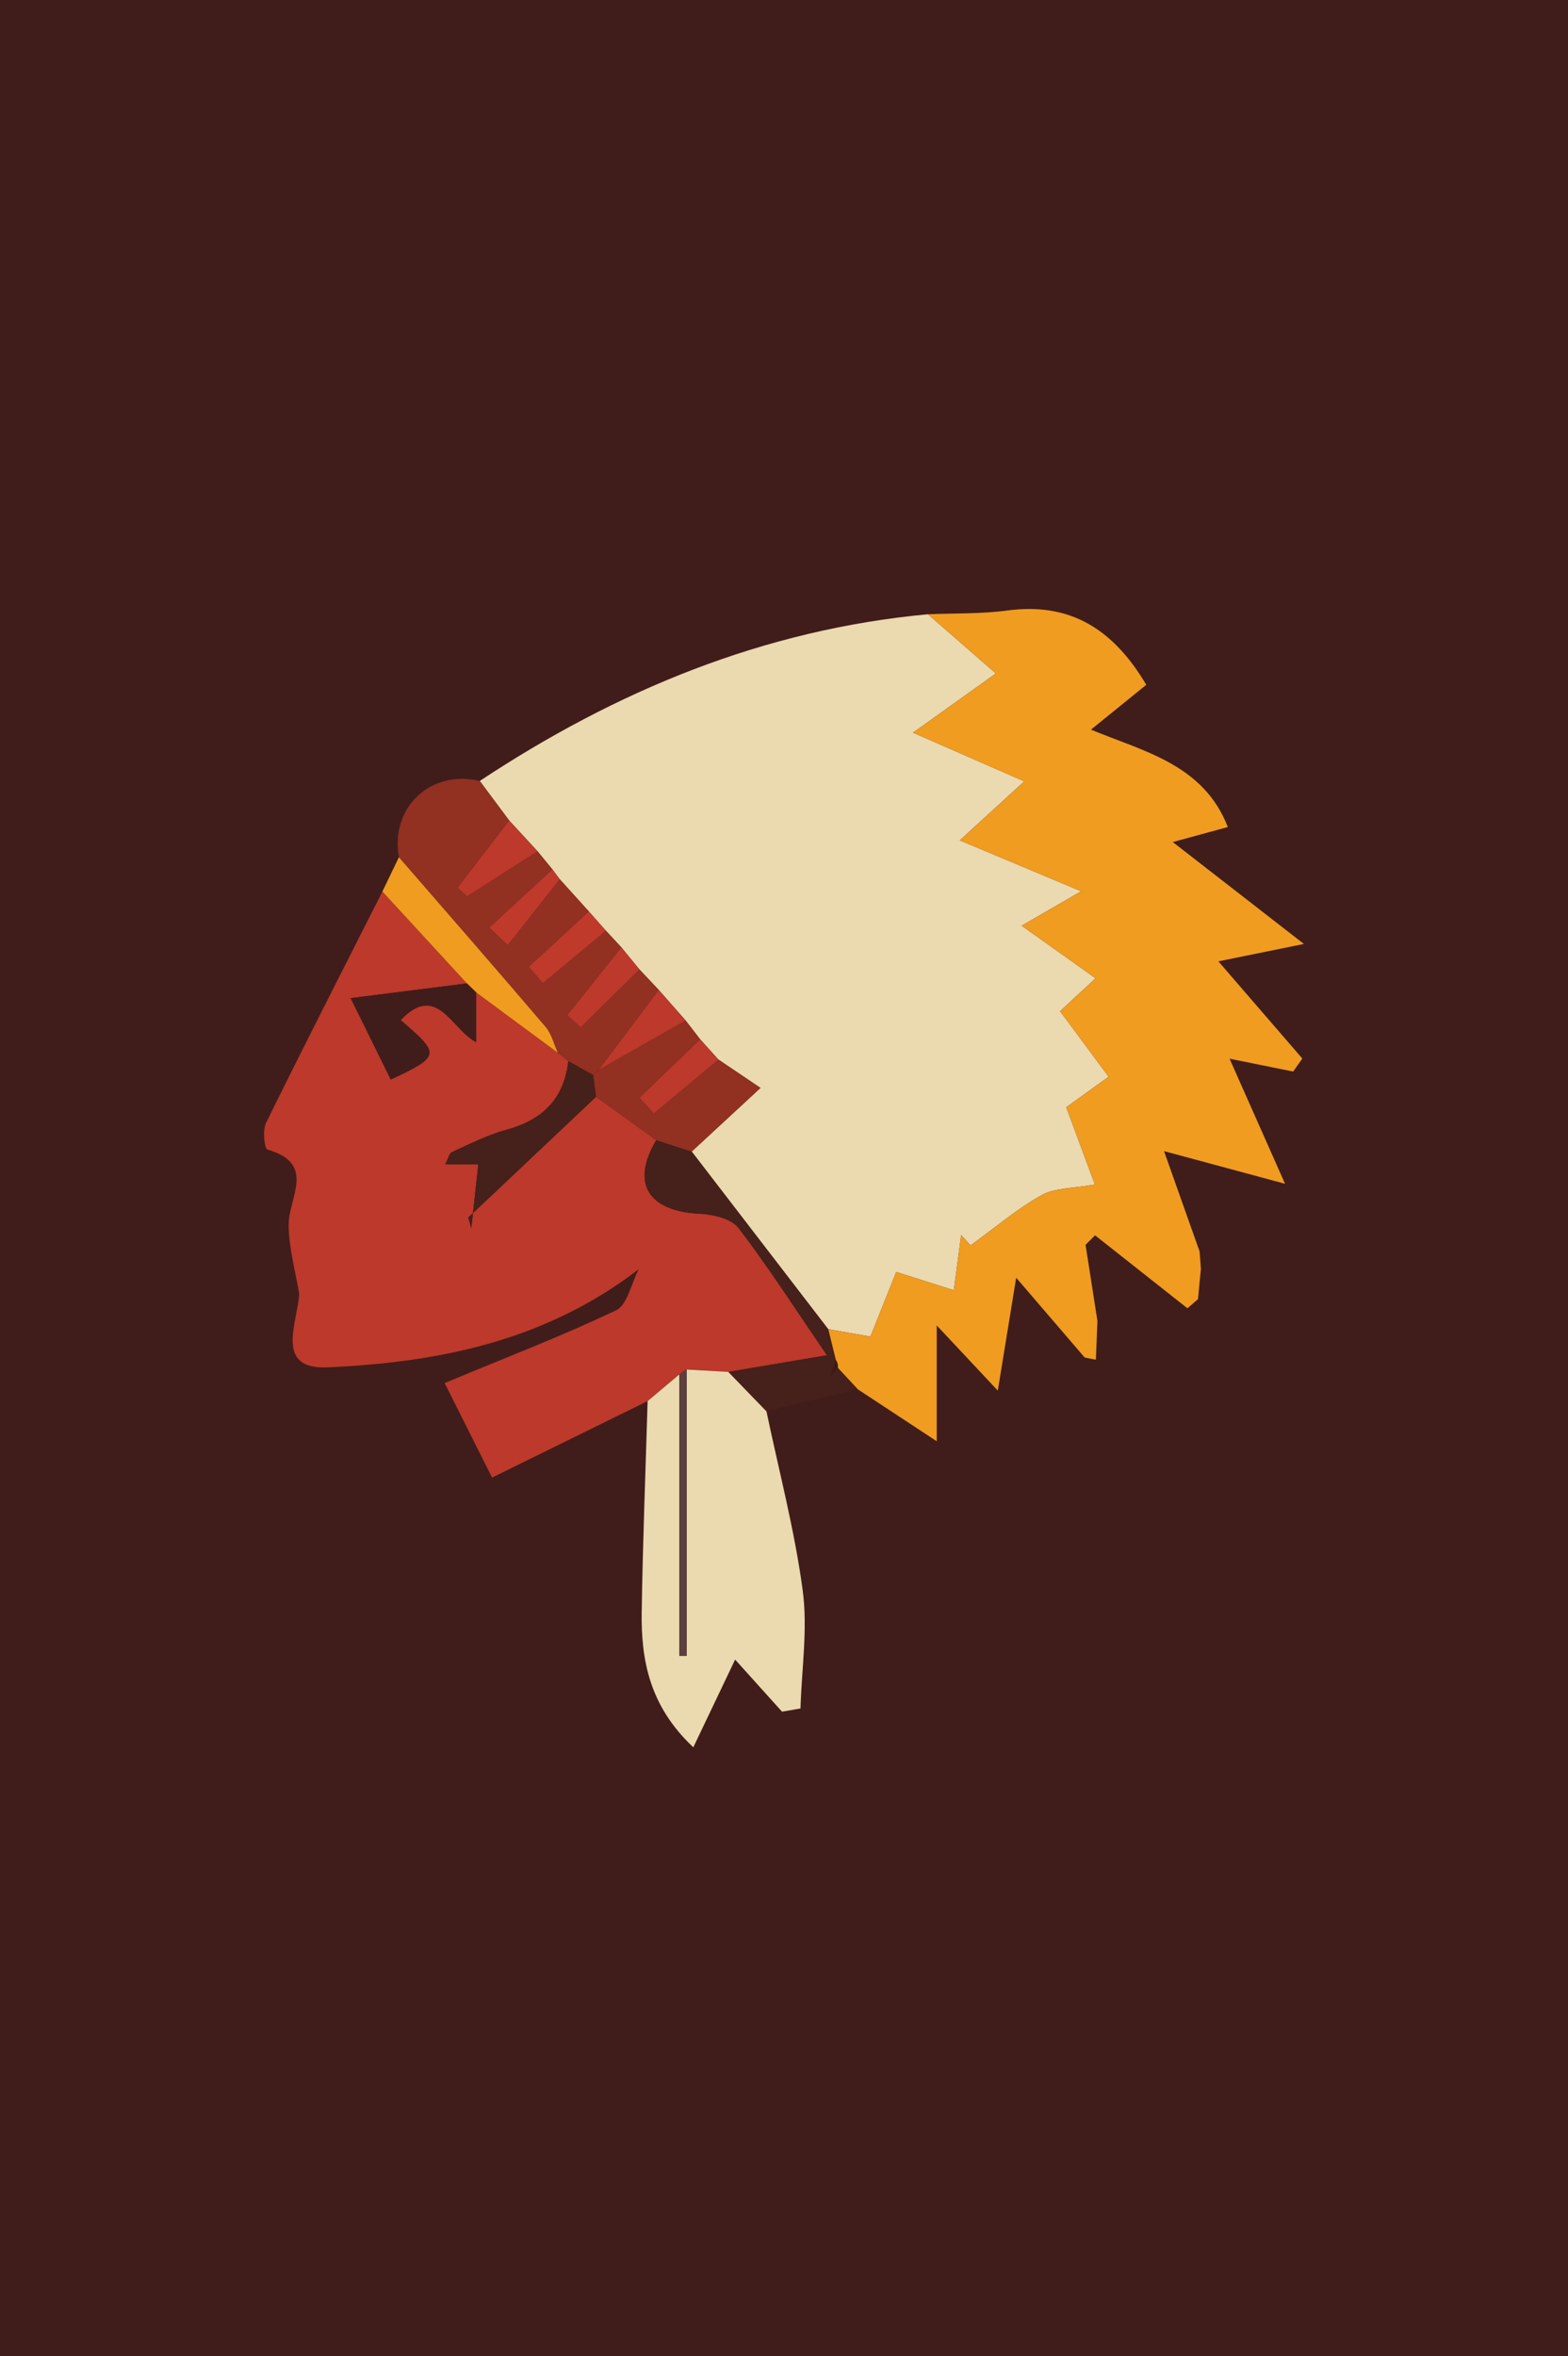 <?xml version="1.0" encoding="utf-8"?>
<!-- Generator: Adobe Illustrator 16.0.0, SVG Export Plug-In . SVG Version: 6.00 Build 0)  -->
<!DOCTYPE svg PUBLIC "-//W3C//DTD SVG 1.1//EN" "http://www.w3.org/Graphics/SVG/1.1/DTD/svg11.dtd">
<svg version="1.1" id="Layer_1" xmlns="http://www.w3.org/2000/svg" xmlns:xlink="http://www.w3.org/1999/xlink" x="0px" y="0px"
	  viewBox="0 0 195 293" enable-background="new 0 0 195 293" xml:space="preserve">
<rect fill="#401D1A" width="195" height="293"/>
<g id="wIJ5dH_1_">
	<g>
		<path fill-rule="evenodd" clip-rule="evenodd" fill="#EBD9AF" d="M59.663,97.113c16.974-11.228,35.295-18.835,55.739-20.73
			c2.433,2.121,4.865,4.24,8.448,7.362c-3.596,2.571-6.583,4.704-10.304,7.361c5.296,2.319,9.1,3.985,13.836,6.058
			c-3.159,2.892-5.564,5.09-8.022,7.336c5.081,2.13,9.633,4.038,15.099,6.329c-3.296,1.907-5.312,3.074-7.401,4.283
			c3.246,2.31,6.155,4.38,9.19,6.539c-1.87,1.732-3.141,2.91-4.412,4.09c2.178,2.945,4.072,5.502,6.037,8.152
			c-2.137,1.537-3.702,2.664-5.273,3.795c1.259,3.396,2.368,6.389,3.563,9.606c-2.731,0.501-4.987,0.396-6.656,1.337
			c-3.116,1.757-5.89,4.123-8.805,6.237c-0.39-0.428-0.778-0.855-1.17-1.284c-0.288,2.157-0.575,4.314-0.915,6.856
			c-2.596-0.823-4.828-1.531-7.161-2.271c-1.174,2.944-2.209,5.534-3.209,8.039c-2.058-0.36-3.656-0.64-5.252-0.924
			c-5.659-7.361-11.318-14.726-16.977-22.088c2.446-2.263,4.892-4.525,8.557-7.914c-1.957-1.318-3.594-2.422-5.231-3.525
			c-0.758-0.84-1.517-1.683-2.274-2.523c-0.602-0.78-1.204-1.561-1.806-2.339c-1.114-1.267-2.228-2.531-3.341-3.798
			c-0.802-0.851-1.604-1.701-2.407-2.553c-0.748-0.913-1.496-1.827-2.243-2.741c-0.641-0.69-1.282-1.381-1.924-2.071
			c-0.706-0.796-1.41-1.593-2.115-2.389c-1.209-1.338-2.419-2.677-3.628-4.016c-0.303-0.404-0.604-0.809-0.906-1.212
			c-0.619-0.754-1.237-1.509-1.856-2.263c-1.175-1.275-2.349-2.55-3.523-3.825C62.102,100.39,60.883,98.751,59.663,97.113z"/>
		<path fill-rule="evenodd" clip-rule="evenodd" fill="#BC392B" d="M80.539,174.224c-6.248,3.072-12.499,6.146-19.345,9.513
			c-1.936-3.858-3.928-7.829-5.898-11.755c7.929-3.298,14.757-5.912,21.333-9.055c1.39-0.667,1.852-3.271,2.807-5.105
			c-11.705,9.024-25.168,11.614-38.711,12.208c-6.63,0.292-3.729-5.523-3.516-9.128c-0.468-2.863-1.298-5.724-1.312-8.59
			c-0.018-3.424,3.495-7.595-2.646-9.367c-0.37-0.107-0.614-2.4-0.168-3.307c4.738-9.634,9.628-19.195,14.474-28.776
			c3.501,3.807,7.004,7.615,10.507,11.423c-4.991,0.633-9.981,1.267-14.453,1.834c1.79,3.629,3.389,6.875,4.987,10.12
			c6.158-2.889,6.21-3.142,1.224-7.385c4.525-4.752,6.319,1.157,9.393,2.738c0-2.326,0-4.257,0-6.187
			c3.386,2.504,6.771,5.01,10.158,7.514c0.435,0.342,0.869,0.685,1.303,1.028c-0.521,4.669-3.18,7.307-7.66,8.526
			c-2.348,0.638-4.567,1.771-6.798,2.787c-0.375,0.17-0.505,0.878-0.849,1.526c1.443,0,2.601,0,4.112,0
			c-0.302,2.79-0.582,5.363-0.861,7.936c-0.131-0.437-0.261-0.876-0.392-1.314c5.297-5.006,10.596-10.013,15.895-15.02
			c2.496,1.8,4.991,3.6,7.488,5.398c-3.171,5.333-1.02,8.831,5.39,9.146c1.67,0.082,3.935,0.596,4.831,1.757
			c3.67,4.767,6.919,9.859,11.01,15.836c-5.14,0.869-8.697,1.47-12.255,2.07c-1.727-0.098-3.455-0.194-5.181-0.294
			c-0.333,0.161-0.639,0.362-0.918,0.603C83.17,172.011,81.855,173.116,80.539,174.224z"/>
		<path fill-rule="evenodd" clip-rule="evenodd" fill="#EF9C21" d="M102.995,165.286c1.596,0.284,3.194,0.563,5.252,0.924
			c1-2.505,2.035-5.095,3.209-8.039c2.333,0.739,4.565,1.447,7.161,2.271c0.34-2.542,0.627-4.699,0.915-6.856
			c0.392,0.429,0.78,0.856,1.17,1.284c2.915-2.114,5.688-4.48,8.805-6.237c1.669-0.941,3.925-0.836,6.656-1.337
			c-1.195-3.217-2.305-6.21-3.563-9.606c1.571-1.132,3.137-2.258,5.273-3.795c-1.965-2.65-3.859-5.208-6.037-8.152
			c1.271-1.181,2.542-2.358,4.412-4.09c-3.035-2.159-5.944-4.229-9.19-6.539c2.089-1.209,4.105-2.375,7.401-4.283
			c-5.466-2.292-10.018-4.199-15.099-6.329c2.458-2.247,4.863-4.444,8.022-7.336c-4.736-2.073-8.54-3.739-13.836-6.058
			c3.721-2.657,6.708-4.79,10.304-7.361c-3.583-3.122-6.016-5.241-8.448-7.362c3.294-0.14,6.62-0.035,9.875-0.47
			c7.668-1.021,13.076,2.156,17.276,9.239c-2.12,1.719-4.412,3.579-6.878,5.577c6.613,2.732,13.998,4.329,17.022,12.11
			c-2.582,0.706-4.93,1.346-6.843,1.869c5.05,3.923,10.104,7.849,16.304,12.669c-4.89,0.995-7.823,1.591-10.637,2.163
			c3.529,4.088,6.984,8.087,10.44,12.086c-0.381,0.54-0.76,1.08-1.139,1.619c-2.408-0.487-4.813-0.973-7.909-1.599
			c2.216,4.994,4.205,9.478,6.9,15.556c-5.993-1.617-10.387-2.803-15.051-4.062c1.542,4.352,2.985,8.421,4.427,12.491
			c0.052,0.716,0.105,1.435,0.157,2.153c-0.12,1.252-0.24,2.507-0.36,3.76c-0.439,0.377-0.878,0.758-1.314,1.139
			c-3.83-3.025-7.66-6.05-11.49-9.074c-0.396,0.394-0.787,0.786-1.18,1.181c0.49,3.152,0.982,6.306,1.476,9.458
			c-0.064,1.595-0.124,3.19-0.188,4.787l-0.031,0.037c-0.453-0.089-0.91-0.176-1.366-0.268c-2.557-2.979-5.111-5.952-8.517-9.918
			c-0.909,5.577-1.532,9.4-2.286,14.034c-2.729-2.913-4.732-5.05-7.594-8.104c0,5.004,0,8.76,0,14.401
			c-4.063-2.673-6.951-4.573-9.838-6.472c-0.821-0.885-1.646-1.769-2.469-2.654c0.04-0.356-0.044-0.682-0.249-0.976
			C103.624,167.841,103.31,166.565,102.995,165.286z"/>
		<path fill-rule="evenodd" clip-rule="evenodd" fill="#EBD9AF" d="M80.539,174.224c1.316-1.107,2.631-2.213,3.947-3.32
			c0.001,11.672,0.001,23.342,0.001,35.015c0.306,0,0.612,0,0.917,0c0-11.873,0-23.744,0-35.617c1.727,0.1,3.455,0.196,5.181,0.294
			c1.576,1.627,3.154,3.259,4.731,4.89c1.553,7.427,3.511,14.801,4.512,22.297c0.639,4.791-0.137,9.77-0.277,14.664
			c-0.765,0.135-1.528,0.269-2.295,0.401c-1.954-2.172-3.91-4.341-5.833-6.478c-1.701,3.564-3.312,6.943-5.201,10.904
			c-5.409-5.074-6.51-10.774-6.419-16.809C79.936,191.718,80.284,182.971,80.539,174.224z"/>
		<path fill-rule="evenodd" clip-rule="evenodd" fill="#923022" d="M70.675,131.947c-0.434-0.343-0.868-0.686-1.301-1.029
			c-0.495-1.083-0.775-2.346-1.517-3.217c-6.034-7.077-12.155-14.081-18.248-21.107c-1.106-6.18,3.929-10.929,10.053-9.48
			c1.221,1.637,2.44,3.276,3.659,4.915c-2.141,2.786-4.281,5.573-6.42,8.36c0.396,0.358,0.792,0.716,1.189,1.075
			c2.918-1.871,5.836-3.74,8.754-5.61c0.619,0.754,1.238,1.509,1.856,2.264c-2.616,2.409-5.232,4.818-7.848,7.226
			c0.763,0.725,1.524,1.451,2.287,2.176c2.155-2.73,4.311-5.46,6.467-8.19c1.209,1.338,2.418,2.677,3.626,4.014
			c-2.494,2.295-4.987,4.589-7.479,6.884c0.588,0.672,1.178,1.346,1.766,2.018c2.61-2.171,5.22-4.341,7.83-6.512
			c0.642,0.69,1.283,1.381,1.924,2.07c-2.243,2.811-4.486,5.623-6.727,8.434c0.557,0.504,1.115,1.009,1.671,1.513
			c2.432-2.402,4.865-4.803,7.298-7.205c0.802,0.852,1.604,1.703,2.407,2.553c-2.496,3.32-4.992,6.64-7.488,9.961
			c-0.225,0.208-0.448,0.415-0.672,0.622C72.734,133.104,71.706,132.525,70.675,131.947z"/>
		<path fill-rule="evenodd" clip-rule="evenodd" fill="#46201A" d="M95.316,175.484c-1.578-1.631-3.155-3.263-4.731-4.89
			c3.558-0.601,7.115-1.201,12.255-2.07c-4.091-5.977-7.339-11.069-11.01-15.836c-0.896-1.161-3.16-1.675-4.831-1.757
			c-6.409-0.315-8.561-3.813-5.39-9.145c1.47,0.47,2.939,0.94,4.409,1.411c5.658,7.363,11.317,14.727,16.977,22.088
			c0.314,1.279,0.629,2.555,0.946,3.832c-0.22,0.667-0.438,1.336-0.655,2.002c0.301-0.341,0.604-0.683,0.904-1.026
			c0.823,0.886,1.647,1.77,2.469,2.654C102.879,173.661,99.098,174.571,95.316,175.484z"/>
		<path fill-rule="evenodd" clip-rule="evenodd" fill="#EF9C21" d="M49.609,106.594c6.093,7.026,12.214,14.03,18.248,21.107
			c0.742,0.871,1.022,2.133,1.517,3.217c-3.389-2.503-6.773-5.009-10.16-7.512c-0.384-0.374-0.768-0.747-1.152-1.121
			c-3.503-3.809-7.006-7.616-10.507-11.423C48.241,109.44,48.925,108.018,49.609,106.594z"/>
		<path fill-rule="evenodd" clip-rule="evenodd" fill="#5C403D" d="M149.349,157.786c-0.052-0.719-0.105-1.438-0.157-2.153
			C149.245,156.352,149.297,157.067,149.349,157.786z"/>
		<path fill-rule="evenodd" clip-rule="evenodd" fill="#923022" d="M86.019,143.198c-1.47-0.471-2.939-0.941-4.409-1.411
			c-2.497-1.8-4.992-3.6-7.487-5.397c-0.119-0.902-0.239-1.804-0.36-2.707c0.225-0.207,0.448-0.414,0.67-0.621
			c3.609-2.054,7.22-4.109,10.831-6.164c0.602,0.779,1.204,1.559,1.806,2.34c-2.512,2.418-5.026,4.838-7.541,7.256
			c0.596,0.655,1.191,1.31,1.788,1.965c2.675-2.234,5.351-4.467,8.027-6.7c1.638,1.103,3.275,2.207,5.231,3.525
			C90.911,138.672,88.464,140.935,86.019,143.198z"/>
		<path fill-rule="evenodd" clip-rule="evenodd" fill="#BC392B" d="M85.264,126.897c-3.61,2.055-7.221,4.11-10.831,6.164
			c2.498-3.322,4.994-6.642,7.49-9.962C83.037,124.366,84.15,125.63,85.264,126.897z"/>
		<path fill-rule="evenodd" clip-rule="evenodd" fill="#BC392B" d="M89.344,131.759c-2.676,2.233-5.352,4.466-8.027,6.7
			c-0.597-0.656-1.191-1.311-1.788-1.965c2.514-2.418,5.028-4.838,7.541-7.256C87.827,130.077,88.585,130.919,89.344,131.759z"/>
		<path fill-rule="evenodd" clip-rule="evenodd" fill="#C03A2B" d="M75.35,115.733c-2.61,2.17-5.219,4.34-7.83,6.512
			c-0.588-0.672-1.178-1.346-1.766-2.018c2.493-2.294,4.986-4.589,7.479-6.884C73.94,114.141,74.645,114.937,75.35,115.733z"/>
		<path fill-rule="evenodd" clip-rule="evenodd" fill="#BC392B" d="M79.517,120.546c-2.433,2.401-4.866,4.802-7.298,7.205
			c-0.557-0.504-1.115-1.009-1.671-1.513c2.241-2.811,4.484-5.623,6.727-8.434C78.021,118.719,78.769,119.633,79.517,120.546z"/>
		<path fill-rule="evenodd" clip-rule="evenodd" fill="#BC392B" d="M66.845,105.854c-2.918,1.87-5.836,3.739-8.754,5.61
			c-0.397-0.358-0.793-0.716-1.189-1.075c2.139-2.788,4.279-5.574,6.42-8.36C64.496,103.304,65.67,104.579,66.845,105.854z"/>
		<path fill-rule="evenodd" clip-rule="evenodd" fill="#C03A2B" d="M69.607,109.329c-2.156,2.73-4.312,5.46-6.467,8.19
			c-0.762-0.725-1.524-1.451-2.287-2.176c2.616-2.408,5.232-4.817,7.848-7.226C69.003,108.52,69.305,108.925,69.607,109.329z"/>
		<path fill-rule="evenodd" clip-rule="evenodd" fill="#401D1A" d="M58.062,122.285c0.384,0.375,0.768,0.747,1.152,1.121
			c0,1.929,0,3.86,0,6.186c-3.074-1.581-4.868-7.49-9.393-2.738c4.986,4.243,4.934,4.496-1.224,7.385
			c-1.599-3.244-3.198-6.49-4.987-10.12C48.081,123.551,53.071,122.917,58.062,122.285z"/>
		<path fill-rule="evenodd" clip-rule="evenodd" fill="#46201A" d="M73.763,133.682c0.121,0.903,0.241,1.805,0.36,2.707
			c-5.299,5.005-10.598,10.012-15.896,15.018c0.131,0.438,0.261,0.878,0.392,1.314c0.28-2.573,0.559-5.146,0.861-7.936
			c-1.511,0-2.668,0-4.112,0c0.344-0.648,0.474-1.356,0.849-1.526c2.231-1.015,4.45-2.148,6.798-2.787
			c4.479-1.219,7.139-3.857,7.66-8.526C71.706,132.525,72.734,133.104,73.763,133.682z"/>
		<path fill-rule="evenodd" clip-rule="evenodd" fill="#5C403D" d="M85.404,170.301c0,11.873,0,23.744,0,35.617
			c-0.306,0-0.612,0-0.917,0c0-11.673,0-23.343-0.001-35.015C84.765,170.663,85.071,170.462,85.404,170.301z"/>
		<path fill-rule="evenodd" clip-rule="evenodd" fill="#3A1C16" d="M104.19,170.094c-0.301,0.344-0.604,0.686-0.904,1.026
			c0.218-0.666,0.436-1.335,0.655-2.002C104.146,169.412,104.23,169.737,104.19,170.094z"/>
	</g>
</g>
</svg>
